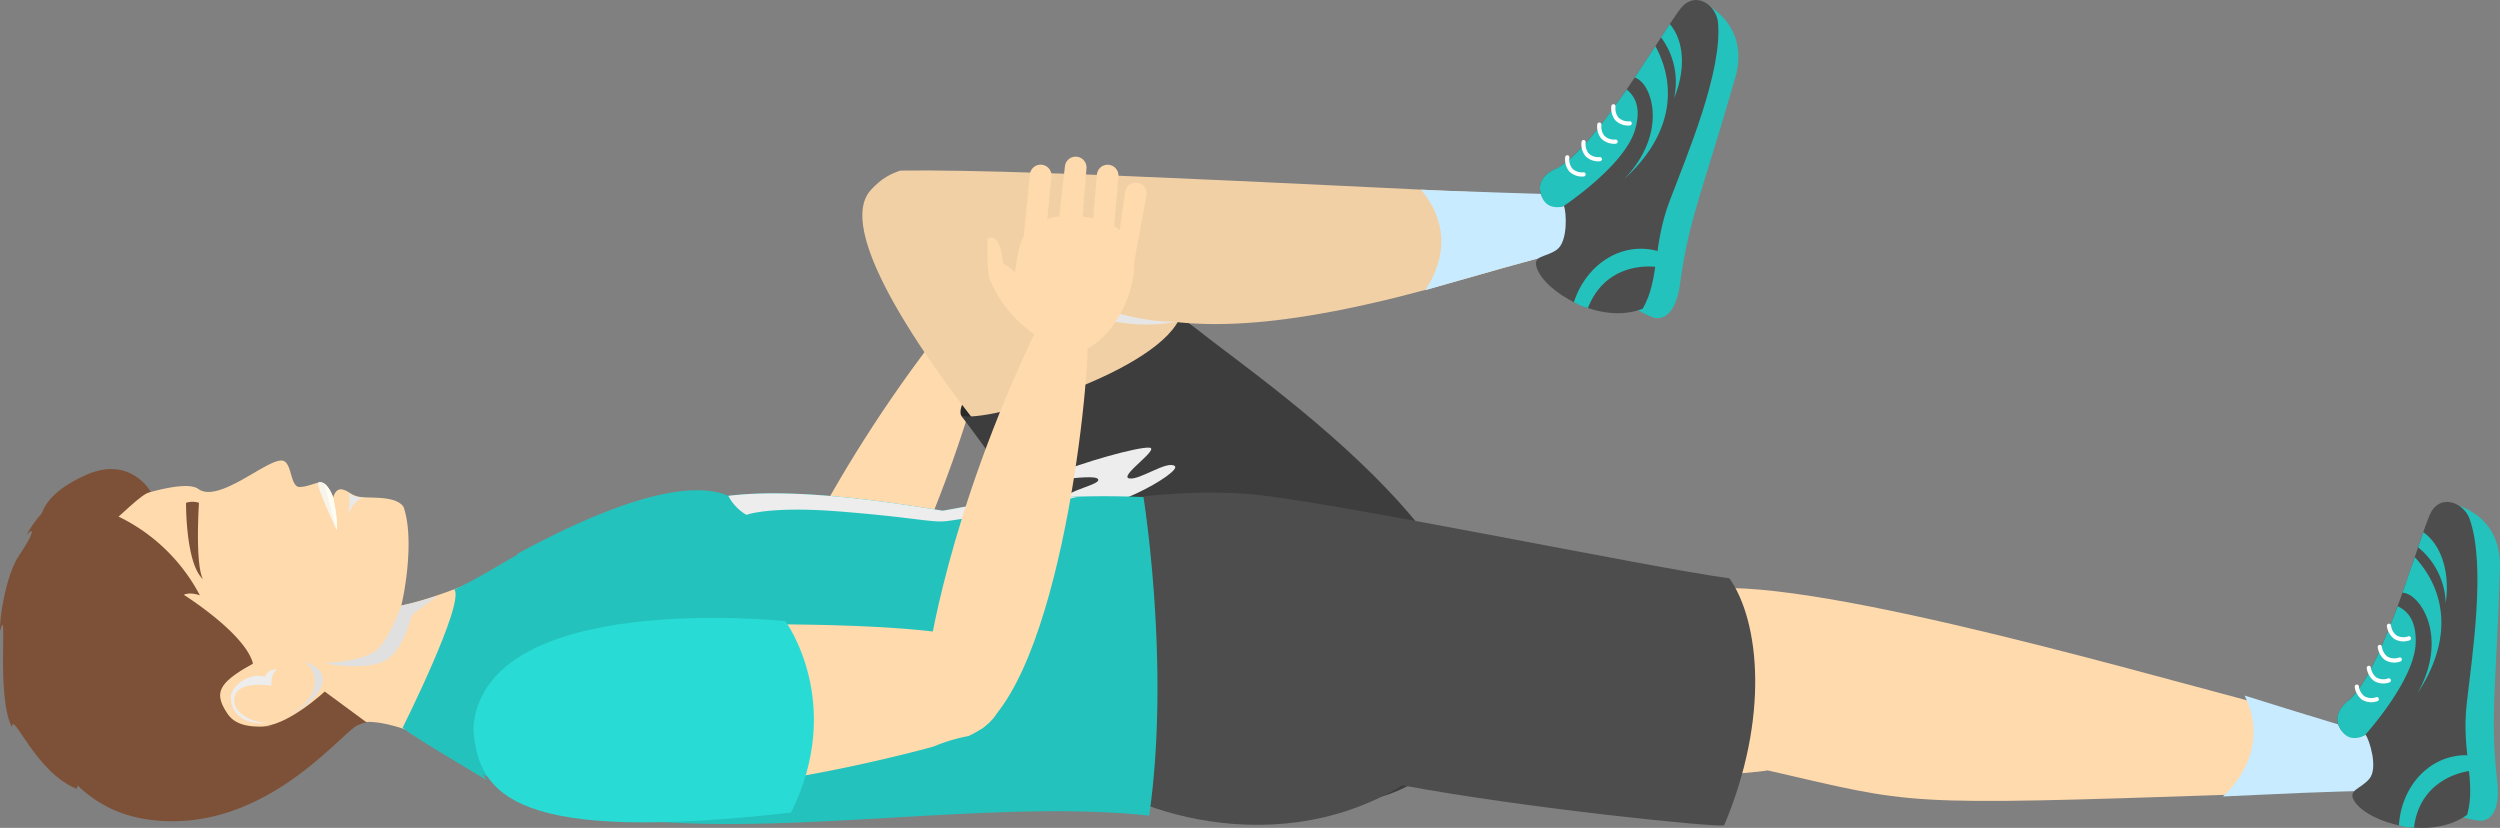 <svg xmlns="http://www.w3.org/2000/svg" width="571.974" height="189.413" viewBox="0 0 571.974 189.413">
  <rect x="0" y="0" width="571.974" height="189.413" fill="#808080" stroke="none"/>
  <g id="Grupo_553" data-name="Grupo 553" transform="translate(-1906.239 -1528.475)">
    <g id="Grupo_509" data-name="Grupo 509">
      <path id="Caminho_1131" data-name="Caminho 1131" d="M2080.6,1674.375s10.875-31.106,39.6-68.563c6.021-3.853,10.418-.863,11.2,2.765s-20.023,72.9-42.151,84.07C2072.19,1688.505,2080.6,1674.375,2080.6,1674.375Z" fill="#ffdaad"/>
    </g>
    <g id="Grupo_510" data-name="Grupo 510">
      <path id="Caminho_1132" data-name="Caminho 1132" d="M2122.828,1609.615a28.228,28.228,0,0,1-10.732-17.5c-.255-1.59,1.408-9.038,1.408-9.038s3.253-1.343,2.333,6.25c1.869,1.571,6.75,8.72,6.75,8.72Z" fill="#ffdaad"/>
      <path id="Caminho_1133" data-name="Caminho 1133" d="M2121.766,1584.2l4.252-13.514a2.476,2.476,0,0,1,4.718,1.507l-2.9,9.276a12,12,0,0,1,2.787.015l3.617-10.954a2.476,2.476,0,0,1,4.717,1.507l-3.1,10.587q1.2.387,2.291.865l2.87-9.656a2.477,2.477,0,0,1,4.718,1.508l-3.264,10.887a10.343,10.343,0,0,1,1.069,1.141l3.063-8.523a2.477,2.477,0,0,1,4.465,2.145l-5.8,14.227a16.38,16.38,0,0,1-.408,1.8c-2.415,8.287-11.392,17.443-18.568,15.353s-10.557-12.144-8.142-20.431C2118.82,1589.654,2120.539,1585.454,2121.766,1584.2Z" fill="#ffdaad"/>
    </g>
    <path id="Caminho_1134" data-name="Caminho 1134" d="M2126.122,1623.548c-2.894-8.768,44.866-36.6,48.3-26.8s2.69,20.651-4.474,22.669-29.059,6.862-34.205,6.862A20.762,20.762,0,0,1,2126.122,1623.548Z" fill="#292929"/>
    <g id="Grupo_511" data-name="Grupo 511">
      <path id="Caminho_1135" data-name="Caminho 1135" d="M2136.18,1633.4s-42.689-49.866-30.427-61.725,54.108,4.983,84.063,43.968-21.1,32.858-30.965,27.449A163.851,163.851,0,0,0,2136.18,1633.4Z" fill="#f2d0a5"/>
    </g>
    <g id="Grupo_512" data-name="Grupo 512" style="mix-blend-mode: multiply;isolation: isolate">
      <path id="Caminho_1136" data-name="Caminho 1136" d="M2194.422,1626.823a6.977,6.977,0,0,1,1.915-1.1,64.2,64.2,0,0,0-6.521-10.082,152.736,152.736,0,0,0-29.95-29.6c8.671,7.14,29.784,28.835,20.644,35.042-10.624,7.215-40.117,13.292-44.33,12.314C2161.165,1640.673,2187.25,1632.853,2194.422,1626.823Z" fill="#ededed"/>
    </g>
    <g id="Grupo_513" data-name="Grupo 513">
      <path id="Caminho_1137" data-name="Caminho 1137" d="M2244.2,1686.679c9.307-37.181-67.4-82.449-67.7-86.328-4.143,12.966-44.766,25.167-50.382,23.2,11.12,14.24,49.8,71.517,49,74.675C2172.889,1707.071,2233.227,1730.523,2244.2,1686.679Z" fill="#3d3d3d"/>
    </g>
    <g id="Grupo_514" data-name="Grupo 514" style="mix-blend-mode: multiply;isolation: isolate">
      <path id="Caminho_1138" data-name="Caminho 1138" d="M2146.586,1637.318c7.611-3.213,20.133-6.648,22.626-6.421s-7.009,6.507-4.654,7.026,8.711-4.2,10.466-2.811-17.13,12.123-23.371,9.148,6.724-4.529,5.817-6.15S2140.162,1640.029,2146.586,1637.318Z" fill="#ededed"/>
    </g>
    <g id="Grupo_515" data-name="Grupo 515">
      <path id="Caminho_1139" data-name="Caminho 1139" d="M2451.949,1701.741s-20.7,8.055-35.7,8.559c-76.147,2.556-71.627,2.21-105.609-5.578-.479.41-43.887,4.2-71.448,3.228-50.012-1.756-10.146-34.172.5-38.411s-54.882-22.453-54.882-22.453c12.773.676,73.389,9.668,106.111,17.934l-6.034.784c7.327-1.81,8.758-6.931,16.84-4l.807,1.211c32.1.624,110.76,24.418,130.167,28.858C2434.512,1696.369,2451.949,1701.741,2451.949,1701.741Z" fill="#ffdaad"/>
    </g>
    <path id="Caminho_1140" data-name="Caminho 1140" d="M2414.821,1710.7c2.645-.114,5.366-.238,8.211-.378,15-.74,25.949-.942,25.949-.942s15.07-3.98,14.174-8.751c-12.981-3.608-27.912-8.168-43.367-13.013C2423.649,1695.329,2422.029,1703.937,2414.821,1710.7Z" fill="#c9ebff"/>
    <g id="Grupo_516" data-name="Grupo 516">
      <path id="Caminho_1141" data-name="Caminho 1141" d="M2155.09,1643.915s-16.906,38.206-2.8,58.582c6.476,9.357,43.574,24.586,74.8,5.65,28.123,5.251,72.167,9.717,73.621,9.149,10.443-24.734,8.078-46.713,1.211-56.505-18.229-2.427-93.381-18.095-110.495-19.334C2173.213,1640.139,2155.09,1643.915,2155.09,1643.915Z" fill="#4d4d4d"/>
    </g>
    <g id="Grupo_530" data-name="Grupo 530">
      <g id="Grupo_517" data-name="Grupo 517" style="mix-blend-mode: multiply;isolation: isolate">
        <path id="Caminho_1142" data-name="Caminho 1142" d="M2469.527,1696.324c-2.681-.776-5.422-1.509-8.189-2.22-2.2,4.758,3.777,9.24,2.925,10.613-2.8,4.512-10.191,3.592-9.574,6.965h0c2.39.186,3.91.411,3.91.411S2471.346,1700.824,2469.527,1696.324Z" fill="#d9d9d9"/>
      </g>
      <g id="Grupo_529" data-name="Grupo 529">
        <g id="Grupo_518" data-name="Grupo 518">
          <path id="Caminho_1143" data-name="Caminho 1143" d="M2465.723,1713.352s1.663,2.056,7.566,2.868c1.931.265,5.215-1.106,4.28-9.134-1.689-14.51-.219-21.229.634-48.546.429-13.708-12.368-15.143-12.368-15.143s.949,3.807.375,13.674-.958,12.409-2.649,28.5-2.94,24.514-3.059,25.269S2465.723,1713.352,2465.723,1713.352Z" fill="#24c2bc"/>
        </g>
        <g id="Grupo_519" data-name="Grupo 519">
          <path id="Caminho_1144" data-name="Caminho 1144" d="M2444.908,1711.79c3.037,4.817,17.27,9.234,25.8,3.1,2.1-7.6-1.356-14.353-.11-25.412,1.219-10.812,4.5-31.887.594-42.474-1.537-3.772-6.914-5.607-9.019-.814-2.823,6.43-10.548,34.761-18.295,42.314,0,0-4.121,2.7-2.5,6.151s5.625,2.365,6.05,1.876c.881,1.088,2.972,7.674.9,10.118S2443.26,1709.176,2444.908,1711.79Z" fill="#4d4d4d"/>
        </g>
        <g id="Grupo_520" data-name="Grupo 520">
          <path id="Caminho_1145" data-name="Caminho 1145" d="M2443.883,1688.5s-4.121,2.7-2.5,6.151c.886,1.886,2.141,2.683,3.477,2.677a4.119,4.119,0,0,0,2.573-.8s11.179-12.326,11.486-20.882c.194-5.405-2.012-7.471-4.113-8.471C2451.649,1675.425,2448.033,1684.456,2443.883,1688.5Z" fill="#24c2bc"/>
        </g>
        <g id="Grupo_522" data-name="Grupo 522">
          <g id="Grupo_521" data-name="Grupo 521">
            <path id="Caminho_1146" data-name="Caminho 1146" d="M2453.249,1684.112a.476.476,0,0,1-.349.493,4.09,4.09,0,0,1-3.528-.358,4.35,4.35,0,0,1-1.644-2.925.478.478,0,0,1,.952-.095,3.425,3.425,0,0,0,1.238,2.236,3.209,3.209,0,0,0,2.727.221.477.477,0,0,1,.588.333A.444.444,0,0,1,2453.249,1684.112Z" fill="#fff"/>
          </g>
        </g>
        <g id="Grupo_524" data-name="Grupo 524">
          <g id="Grupo_523" data-name="Grupo 523">
            <path id="Caminho_1147" data-name="Caminho 1147" d="M2450.5,1688.406a.478.478,0,0,1-.349.494,4.1,4.1,0,0,1-3.528-.358,4.349,4.349,0,0,1-1.644-2.926.478.478,0,0,1,.952-.095,3.423,3.423,0,0,0,1.239,2.236,3.2,3.2,0,0,0,2.726.221.478.478,0,0,1,.588.333A.471.471,0,0,1,2450.5,1688.406Z" fill="#fff"/>
          </g>
        </g>
        <g id="Grupo_526" data-name="Grupo 526">
          <g id="Grupo_525" data-name="Grupo 525">
            <path id="Caminho_1148" data-name="Caminho 1148" d="M2455.759,1679.33a.48.48,0,0,1-.35.494,4.094,4.094,0,0,1-3.528-.358,4.351,4.351,0,0,1-1.644-2.926.478.478,0,0,1,.952-.1h0a3.426,3.426,0,0,0,1.238,2.236,3.206,3.206,0,0,0,2.727.221.479.479,0,0,1,.589.333A.633.633,0,0,1,2455.759,1679.33Z" fill="#fff"/>
          </g>
        </g>
        <g id="Grupo_528" data-name="Grupo 528">
          <g id="Grupo_527" data-name="Grupo 527">
            <path id="Caminho_1149" data-name="Caminho 1149" d="M2457.849,1674.486a.478.478,0,0,1-.35.494,4.093,4.093,0,0,1-3.527-.359,4.343,4.343,0,0,1-1.644-2.925.49.49,0,0,1,.429-.523.479.479,0,0,1,.523.428,3.419,3.419,0,0,0,1.238,2.236,3.209,3.209,0,0,0,2.727.221.478.478,0,0,1,.588.333A.46.46,0,0,1,2457.849,1674.486Z" fill="#fff"/>
          </g>
        </g>
      </g>
      <path id="Caminho_1150" data-name="Caminho 1150" d="M2455.905,1664.083c4.08.133,10.675,10.237,3.42,23.025,8.047-12.142,6.691-23.277-.611-31.164C2457.944,1658.215,2455.905,1664.083,2455.905,1664.083Z" fill="#24c2bc"/>
      <path id="Caminho_1151" data-name="Caminho 1151" d="M2455.089,1717.313c.543-8.908,6.973-16.187,15.645-16.059,1.9,2.456.4,3.642.4,3.642s-11.152,1.155-12.6,12.918A11.131,11.131,0,0,1,2455.089,1717.313Z" fill="#24c2bc"/>
      <path id="Caminho_1152" data-name="Caminho 1152" d="M2459.475,1653.69a17.077,17.077,0,0,1,6.314,12.768c.989-6.793-.833-13.188-5.132-16.223C2460.295,1651.282,2459.475,1653.69,2459.475,1653.69Z" fill="#24c2bc"/>
    </g>
    <path id="Caminho_1153" data-name="Caminho 1153" d="M2240.236,1592.6c14.422-4.176,25.034-6.9,25.034-6.9s13.747-7.345,11.776-11.781c-47.873-1.85-132.687-6.889-164.786-6.417,0,0-10.569,2.814-8.123,13.061,4.4,18.426,21.109,5.657,21.109,5.657C2159.474,1592.849,2161.061,1615.524,2240.236,1592.6Z" fill="#f2d0a5"/>
    <path id="Caminho_1154" data-name="Caminho 1154" d="M2232.333,1594.861c2.548-.72,5.167-1.467,7.9-2.26,14.422-4.176,25.034-6.9,25.034-6.9s13.35-7.809,11.379-12.244c-13.463-.521-44.22-1.4-45.28-1.6C2236.905,1578.477,2237.79,1586.623,2232.333,1594.861Z" fill="#c9ebff"/>
    <g id="Grupo_544" data-name="Grupo 544">
      <g id="Grupo_531" data-name="Grupo 531" style="mix-blend-mode: multiply;isolation: isolate">
        <path id="Caminho_1155" data-name="Caminho 1155" d="M2285.5,1580.825c-2.407-1.413-4.883-2.8-7.389-4.169-3.3,4.069,1.384,9.885.218,11.006-3.827,3.682-10.761.969-10.994,4.39h0c2.27.77,3.688,1.363,3.688,1.363S2286.157,1585.635,2285.5,1580.825Z" fill="#d9d9d9"/>
      </g>
      <g id="Grupo_543" data-name="Grupo 543">
        <g id="Grupo_532" data-name="Grupo 532">
          <path id="Caminho_1156" data-name="Caminho 1156" d="M2277.619,1596.39s1.106,2.4,6.626,4.644c1.807.734,5.327.214,6.4-7.8,1.939-14.479,5.02-20.629,12.58-46.892,3.793-13.18-8.255-17.725-8.255-17.725s-.018,3.923-3.006,13.344-3.988,11.79-9.593,26.971-8.891,23.034-9.193,23.736S2277.619,1596.39,2277.619,1596.39Z" fill="#24c2bc"/>
        </g>
        <g id="Grupo_533" data-name="Grupo 533">
          <path id="Caminho_1157" data-name="Caminho 1157" d="M2257.832,1589.747c1.756,5.416,14.461,13.206,24.245,9.362,3.909-6.848,2.223-14.245,6.157-24.655,3.846-10.178,12.224-29.793,11.045-41.018-.56-4.034-5.319-7.137-8.54-3.011-4.321,5.535-18.792,31.088-28.161,36.5,0,0-4.66,1.6-3.94,5.345s4.869,3.679,5.4,3.309c.585,1.271.989,8.17-1.62,10.028S2256.879,1586.807,2257.832,1589.747Z" fill="#4d4d4d"/>
        </g>
        <g id="Grupo_534" data-name="Grupo 534">
          <path id="Caminho_1158" data-name="Caminho 1158" d="M2262.578,1566.924s-4.66,1.6-3.94,5.345c.394,2.046,1.414,3.128,2.711,3.451a4.122,4.122,0,0,0,2.691-.142s13.872-9.191,16.278-17.406c1.52-5.191-.109-7.737-1.9-9.224C2273.328,1556.165,2267.6,1564.025,2262.578,1566.924Z" fill="#24c2bc"/>
        </g>
        <g id="Grupo_536" data-name="Grupo 536">
          <g id="Grupo_535" data-name="Grupo 535">
            <path id="Caminho_1159" data-name="Caminho 1159" d="M2272.738,1564.978a.479.479,0,0,1-.461.392,4.094,4.094,0,0,1-3.331-1.216,4.351,4.351,0,0,1-.871-3.241.478.478,0,0,1,.946.143,3.419,3.419,0,0,0,.649,2.472,3.2,3.2,0,0,0,2.588.886.479.479,0,0,1,.488.468A.616.616,0,0,1,2272.738,1564.978Z" fill="#fff"/>
          </g>
        </g>
        <g id="Grupo_538" data-name="Grupo 538">
          <g id="Grupo_537" data-name="Grupo 537">
            <path id="Caminho_1160" data-name="Caminho 1160" d="M2269.01,1568.461a.478.478,0,0,1-.46.392,4.093,4.093,0,0,1-3.331-1.216,4.354,4.354,0,0,1-.872-3.241.478.478,0,0,1,.946.143,3.425,3.425,0,0,0,.649,2.472,3.2,3.2,0,0,0,2.588.886.478.478,0,0,1,.488.468A.43.43,0,0,1,2269.01,1568.461Z" fill="#fff"/>
          </g>
        </g>
        <g id="Grupo_540" data-name="Grupo 540">
          <g id="Grupo_539" data-name="Grupo 539">
            <path id="Caminho_1161" data-name="Caminho 1161" d="M2276.348,1560.962a.477.477,0,0,1-.46.392,4.093,4.093,0,0,1-3.331-1.216,4.348,4.348,0,0,1-.872-3.241.478.478,0,0,1,.945.142h0a3.417,3.417,0,0,0,.649,2.472,3.2,3.2,0,0,0,2.588.886.479.479,0,0,1,.488.468A.5.5,0,0,1,2276.348,1560.962Z" fill="#fff"/>
          </g>
        </g>
        <g id="Grupo_542" data-name="Grupo 542">
          <g id="Grupo_541" data-name="Grupo 541">
            <path id="Caminho_1162" data-name="Caminho 1162" d="M2279.568,1556.783a.478.478,0,0,1-.46.392,4.093,4.093,0,0,1-3.331-1.217,4.345,4.345,0,0,1-.872-3.24.489.489,0,0,1,.545-.4.479.479,0,0,1,.4.544,3.417,3.417,0,0,0,.649,2.472,3.208,3.208,0,0,0,2.588.886.478.478,0,0,1,.488.468A.444.444,0,0,1,2279.568,1556.783Z" fill="#fff"/>
          </g>
        </g>
      </g>
      <path id="Caminho_1163" data-name="Caminho 1163" d="M2280.249,1546.221c3.92,1.135,7.822,12.552-2.361,23.158,10.791-9.784,12.222-20.91,7.088-30.353C2283.67,1541.037,2280.249,1546.221,2280.249,1546.221Z" fill="#24c2bc"/>
      <path id="Caminho_1164" data-name="Caminho 1164" d="M2266.337,1597.608c2.722-8.5,10.748-13.968,19.121-11.708,1.236,2.849-.514,3.628-.514,3.628s-11.093-1.629-15.4,9.414A11.154,11.154,0,0,1,2266.337,1597.608Z" fill="#24c2bc"/>
      <path id="Caminho_1165" data-name="Caminho 1165" d="M2286.269,1537.029a17.075,17.075,0,0,1,2.973,13.93c2.633-6.34,2.443-12.986-.975-16.988C2287.657,1534.9,2286.269,1537.029,2286.269,1537.029Z" fill="#24c2bc"/>
    </g>
    <g id="Grupo_546" data-name="Grupo 546">
      <g id="Grupo_545" data-name="Grupo 545">
        <path id="Caminho_1166" data-name="Caminho 1166" d="M2041.716,1652.787l-12.591,2.18c-15.073,7.512-25.853,10.962-31.084,12.06.81-3.134,3.01-15.389.526-22.578-1.723-2.606-7.535-1.95-9.821-2.266s-2.523-1.341-4.168-1.718-2.112,1.873-2.112,1.873-1.117-2.955-2.332-3.386-3.064.863-5.293.942-1.75-5.429-3.841-6c-3.229-.885-14.633,9.935-19.429,6.429-3.893-2.846-22.433,4.58-22.433,4.58a6.413,6.413,0,0,0-4.067-2.7c-6.368-.922-12.974,14.137-13.883,26.141s5.861,40.168,32.3,43.411c23.648,2.9,39.784-14.449,44.46-17.538,3.875-2.56,21.382,3.822,28.181,10.938C2007.065,1687.794,2041.716,1652.787,2041.716,1652.787Z" fill="#ffdaad"/>
      </g>
    </g>
    <path id="Caminho_1167" data-name="Caminho 1167" d="M1978.966,1638.932c-.019,1.679,4.319,10.849,4.319,10.849a32.256,32.256,0,0,0-.819-7.443C1981.622,1639.545,1979.836,1638.287,1978.966,1638.932Z" fill="#f7f4eb" style="mix-blend-mode: multiply;isolation: isolate"/>
    <g id="Grupo_547" data-name="Grupo 547">
      <path id="Caminho_1168" data-name="Caminho 1168" d="M1958.268,1691.732c-3.268-4.89-1.9-7.064,5.85-11.453-7.847,2.91-14.108-4.719-14.744-6.352s-8.6-1.709-14.244.525c-4.874-4.856-5.915-29.54-5.915-29.54a6.419,6.419,0,0,0-4.053-2.727c-6.362-.959-13.054,14.062-14.033,26.061s3.021,44.4,29.442,47.792c25.173,3.237,42.489-18.418,47.183-21.48a10.864,10.864,0,0,1,2.317-.843C1977.957,1690.807,1962.95,1698.74,1958.268,1691.732Z" fill="#7d5137"/>
    </g>
    <g id="Grupo_548" data-name="Grupo 548">
      <path id="Caminho_1169" data-name="Caminho 1169" d="M1951.761,1643.521a4.623,4.623,0,0,0-2.958,0s-.124,13.8,3.851,17.447C1950.839,1657.3,1951.761,1643.521,1951.761,1643.521Z" fill="#7d5137"/>
    </g>
    <path id="Caminho_1170" data-name="Caminho 1170" d="M1965.607,1694.7c6.217.182,14.921-8.009,14.921-8.009l9.582,7.059s-10.755.749-12.141.9S1965.607,1694.7,1965.607,1694.7Z" fill="#7d5137"/>
    <path id="Caminho_1171" data-name="Caminho 1171" d="M1980.544,1639.19c.636,3.326,2.741,10.591,2.741,10.591.278-1.863-.252-4.753-.819-7.443A9.869,9.869,0,0,0,1980.544,1639.19Z" fill="#fffcf2" style="mix-blend-mode: multiply;isolation: isolate"/>
    <path id="Caminho_1172" data-name="Caminho 1172" d="M1972.365,1691.918c4.142-1.4,12.981-8.875,3.483-12.109C1978.882,1681.691,1980.249,1687.964,1972.365,1691.918Z" fill="#e0e0e0" style="mix-blend-mode: multiply;isolation: isolate"/>
    <path id="Caminho_1173" data-name="Caminho 1173" d="M1966.871,1683.332c-3.218-1.125-7.727,1.827-7.81,4.637s2.081,7.088,10.093,5.713c-3.985.941-10.222-1.881-9.242-5.787s8.434-2.511,8.434-2.511-.222-2.837,1.265-3.693A2.4,2.4,0,0,0,1966.871,1683.332Z" fill="#ededed" style="mix-blend-mode: multiply;isolation: isolate"/>
    <path id="Caminho_1174" data-name="Caminho 1174" d="M1925.74,1642.475c-4.971-2.635-10.593,3.094-13.445,8.416,2.156-2.3,1.414.115-1.654,4.608s-4.612,14.743-4.379,17.29c1.9-7.122-1.028,15.179,2.736,22.1.02-4.152,5.379,10.363,14.8,14.068C1932.975,1677.892,1925.74,1642.475,1925.74,1642.475Z" fill="#7d5137"/>
    <path id="Caminho_1175" data-name="Caminho 1175" d="M1980.219,1680.228s9.278-.37,12.26-3.094,5.562-10.107,5.562-10.107,4.252-.884,8.485-2.265c-5.255,3.564-6.164,4.637-6.164,4.637s-1.851,8.447-6.544,10.493S1980.219,1680.228,1980.219,1680.228Z" fill="#e0e0e0" style="mix-blend-mode: multiply;isolation: isolate"/>
    <path id="Caminho_1176" data-name="Caminho 1176" d="M1985.39,1647.079c1.184-2.126.693-5.8.693-5.8a4.855,4.855,0,0,0,3.5.969C1987.045,1642.708,1985.39,1647.079,1985.39,1647.079Z" fill="#e8e8e8" style="mix-blend-mode: multiply;isolation: isolate"/>
    <path id="Caminho_1177" data-name="Caminho 1177" d="M1931.107,1645.66a41.306,41.306,0,0,1,20.863,19.027c-2.448-.856-3.671-.122-3.671-.122s14.018,8.793,15.819,15.714c-2.727,1.661-8.233,3.741-9.7,3.741s-12.726.122-16.519-2.937-8.565-4.894-10.4-9.789-5.017-22.147-4.65-24.1S1931.107,1645.66,1931.107,1645.66Z" fill="#7d5137"/>
    <path id="Caminho_1178" data-name="Caminho 1178" d="M1927.8,1651.533c6.6-5.441,10.577-10.016,12.939-10.553,0,0-4.588-8.259-14.591-3.946s-10.462,9.452-10.462,9.452,1.285,8.718,2.937,8.718S1927.8,1651.533,1927.8,1651.533Z" fill="#7d5137"/>
    <path id="Caminho_1179" data-name="Caminho 1179" d="M1998.364,1694.955s14.287-28.582,11.821-31.608c3.586-1.457,16.447-9.187,16.447-9.187l-4.1,10.858-8.181,9.526-6.164,10.31-2.129,6.5,11.6,15.634S1999.485,1696.3,1998.364,1694.955Z" fill="#24c2bc"/>
    <path id="Caminho_1180" data-name="Caminho 1180" d="M2072.87,1641.916c-12.605-5.442-38.394,7.9-48.163,13.225a48.105,48.105,0,0,1-5.013,9.233c-14.487,19.8-18.3,32.236-18.3,32.236a131.027,131.027,0,0,0,28.887,14.929c35.516,12.553,96.417-1.107,138.874,3.549,4.934-34.17-1.3-72.886-1.3-72.886a208.38,208.38,0,0,0-45.964,3.117C2102.783,1642.142,2085.5,1640.37,2072.87,1641.916Z" fill="#24c2bc"/>
    <g id="Grupo_549" data-name="Grupo 549" style="mix-blend-mode: multiply;isolation: isolate">
      <path id="Caminho_1181" data-name="Caminho 1181" d="M2098.159,1645.481c15.869,1.254,20.137,2.369,23.7,2.291s30.843-5.57,30.843-5.57c-17.581,0-22.392,1.738-30.806,3.117-19.113-3.177-36.4-4.95-49.026-3.4a10.761,10.761,0,0,0,4.145,4.345S2082.29,1644.227,2098.159,1645.481Z" fill="#ededed"/>
    </g>
    <g id="Grupo_550" data-name="Grupo 550">
      <path id="Caminho_1182" data-name="Caminho 1182" d="M2019.639,1693.7c-2.088-12.5,15.894-20.446,34.89-21.658s61.47-1.264,75.007,2.675c3.325,6.033,12.055,15.744-1.725,22.16a38.431,38.431,0,0,0-7.946,2.386S2025.045,1726.069,2019.639,1693.7Z" fill="#ffdaad"/>
    </g>
    <path id="Caminho_1183" data-name="Caminho 1183" d="M2014.532,1695.055c.967,15.833,10.123,26.4,72.689,19.333,12.484-25.153-1.3-43.8-1.3-43.8S2016.852,1663.154,2014.532,1695.055Z" fill="#28dbd4"/>
    <path id="Caminho_1184" data-name="Caminho 1184" d="M2175.394,1602.066c-14.429.505-34.811-10.493-34.811-10.493s1.413,2.018-1.816,3.127C2143.206,1594.5,2158.14,1605.5,2175.394,1602.066Z" fill="#e6e6e6" style="mix-blend-mode: multiply;isolation: isolate"/>
    <g id="Grupo_551" data-name="Grupo 551">
      <path id="Caminho_1185" data-name="Caminho 1185" d="M2118.587,1679.155s4.291-32.671,24.754-75.205c5.107-5,10.022-2.974,11.525.419s-4.709,75.451-24.088,90.909C2113.242,1694.706,2118.587,1679.155,2118.587,1679.155Z" fill="#ffdaad"/>
    </g>
    <g id="Grupo_552" data-name="Grupo 552">
      <path id="Caminho_1186" data-name="Caminho 1186" d="M2146.7,1607.134a28.228,28.228,0,0,1-14.082-14.941c-.574-1.5-.467-9.135-.467-9.135s2.909-1.979,3.56,5.642c2.151,1.155,8.39,7.156,8.39,7.156Z" fill="#ffdaad"/>
      <path id="Caminho_1187" data-name="Caminho 1187" d="M2140.465,1582.472l1.4-14.1a2.476,2.476,0,1,1,4.926.512l-.941,9.673a11.961,11.961,0,0,1,2.731-.555l1.3-11.463a2.476,2.476,0,1,1,4.926.513l-.868,11q1.25.133,2.419.378l.838-10.039a2.476,2.476,0,0,1,4.926.512l-.972,11.325a10.466,10.466,0,0,1,1.28.9l1.258-8.968a2.476,2.476,0,1,1,4.808,1.187l-2.775,15.113a15.9,15.9,0,0,1-.031,1.849c-.67,8.606-7.588,19.4-15.039,18.822s-12.815-9.73-12.145-18.336C2138.694,1588.413,2139.52,1583.95,2140.465,1582.472Z" fill="#ffdaad"/>
    </g>
  </g>
</svg>
